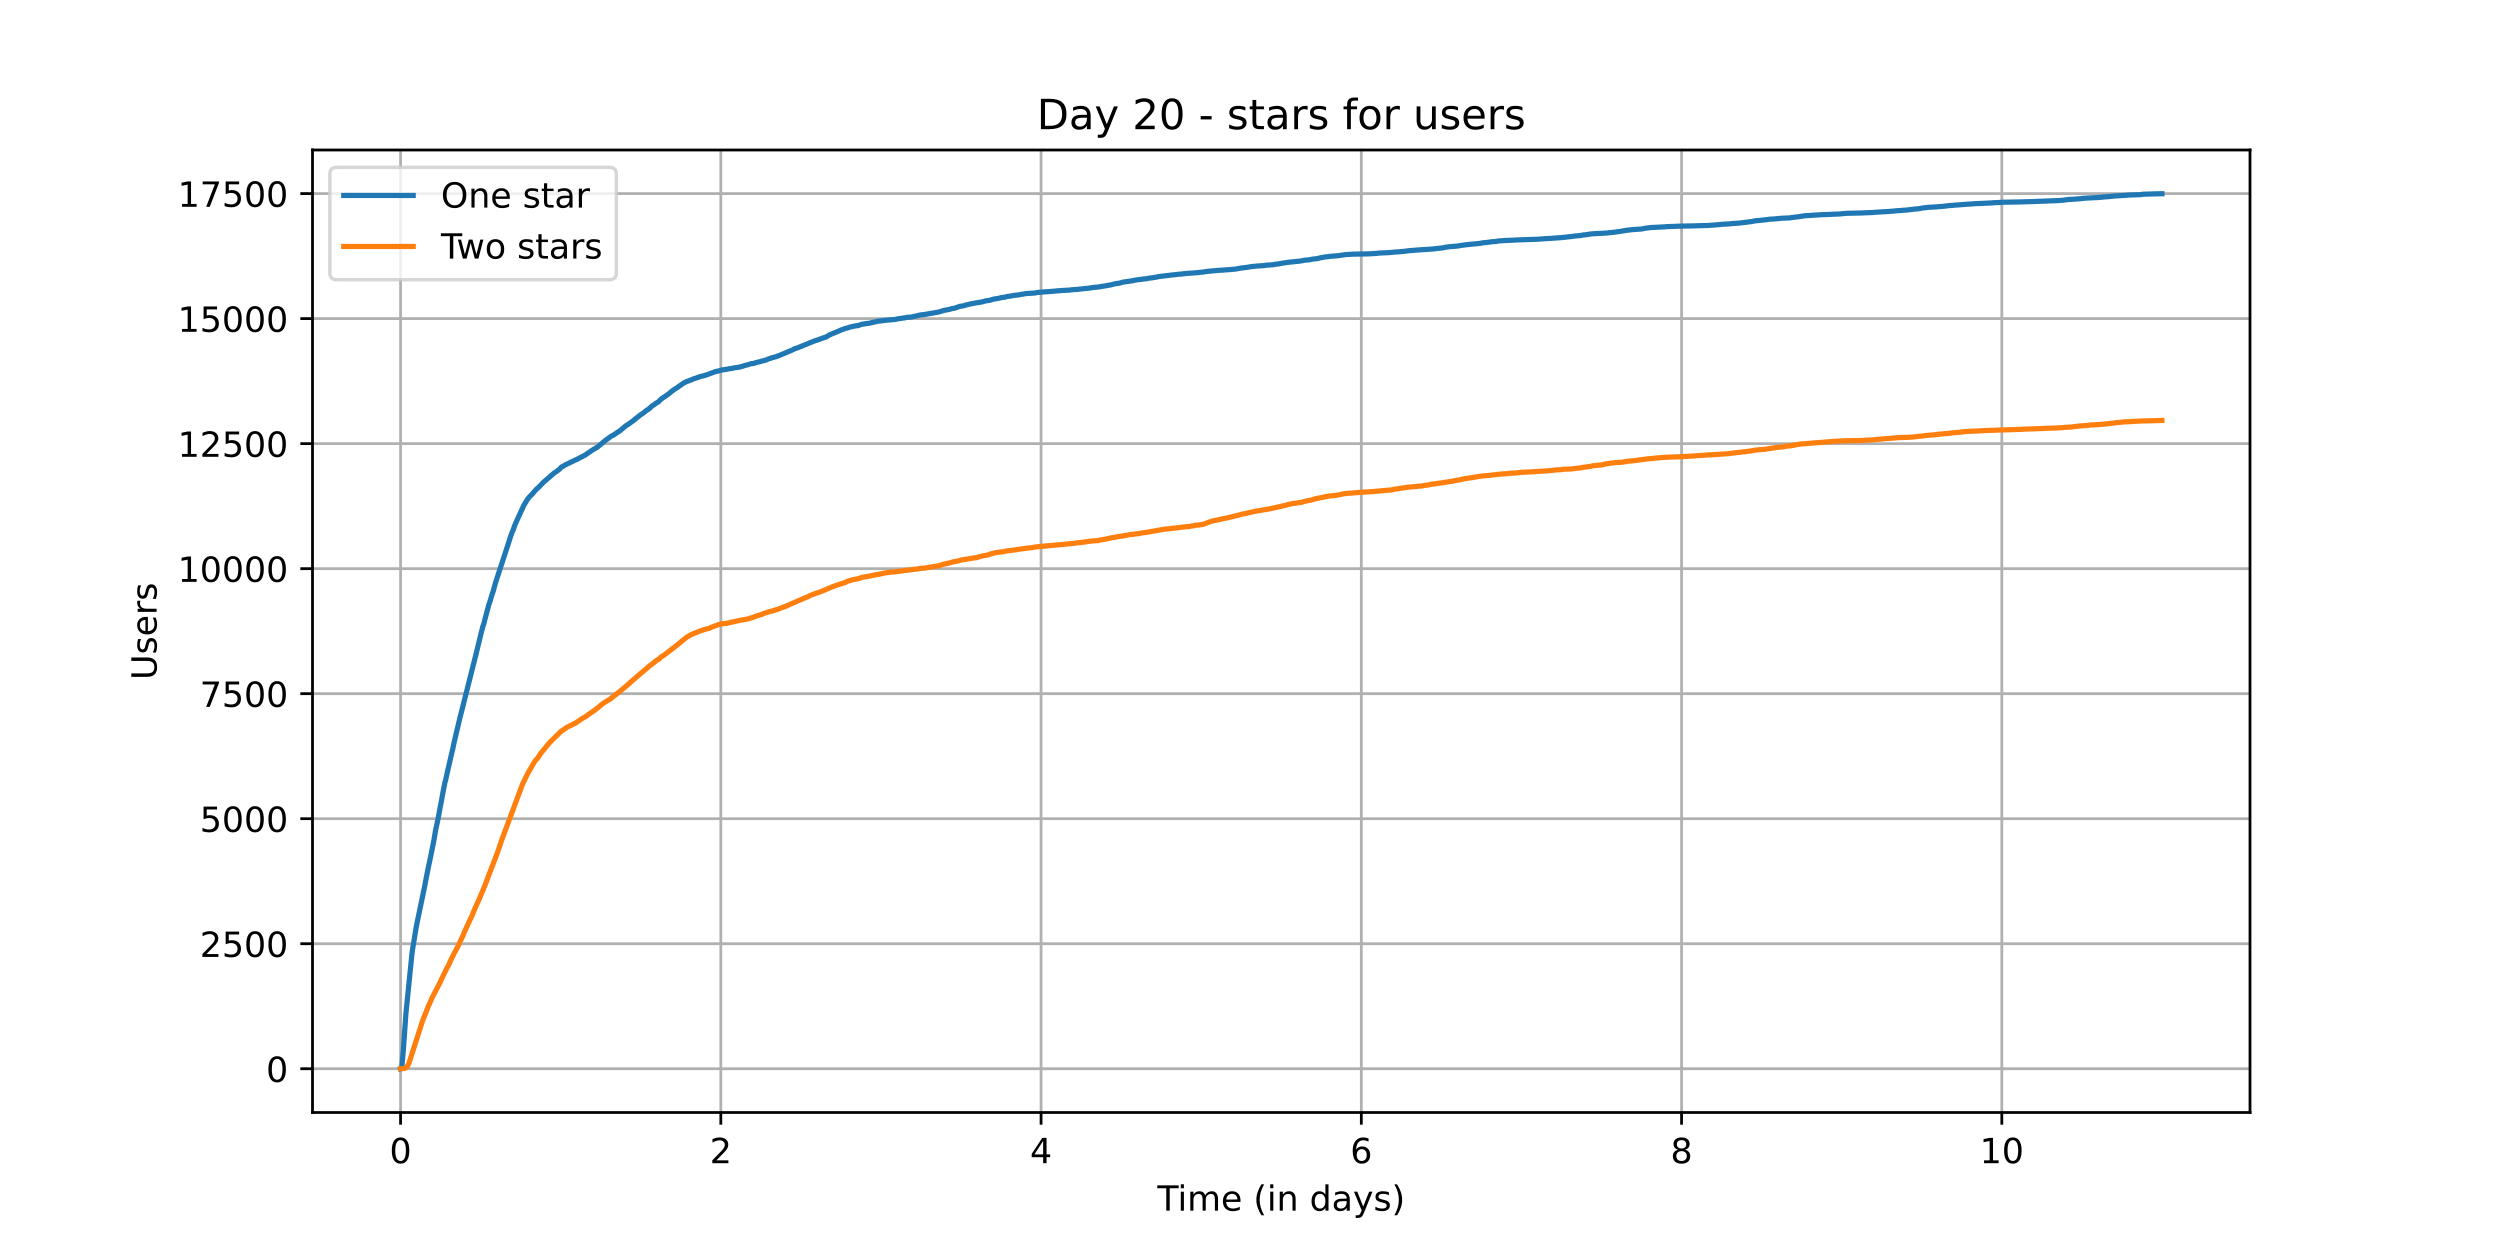 <?xml version="1.0" encoding="utf-8" standalone="no"?>
<!DOCTYPE svg PUBLIC "-//W3C//DTD SVG 1.1//EN"
  "http://www.w3.org/Graphics/SVG/1.1/DTD/svg11.dtd">
<!-- Created with matplotlib (https://matplotlib.org/) -->
<svg height="360pt" version="1.1" viewBox="0 0 720 360" width="720pt" xmlns="http://www.w3.org/2000/svg" xmlns:xlink="http://www.w3.org/1999/xlink">
 <defs>
  <style type="text/css">*{stroke-linecap:butt;stroke-linejoin:round;}</style>
 </defs>
 <g id="figure_1">
  <g id="patch_1">
   <path d="M 0 360 
L 720 360 
L 720 0 
L 0 0 
z
" style="fill:#ffffff;"/>
  </g>
  <g id="axes_1">
   <g id="patch_2">
    <path d="M 90 320.4 
L 648 320.4 
L 648 43.2 
L 90 43.2 
z
" style="fill:#ffffff;"/>
   </g>
   <g id="matplotlib.axis_1">
    <g id="xtick_1">
     <g id="line2d_1">
      <path clip-path="url(#p960d50c11f)" d="M 115.364 320.4 
L 115.364 43.2 
" style="fill:none;stroke:#b0b0b0;stroke-linecap:square;stroke-width:0.8;"/>
     </g>
     <g id="line2d_2">
      <defs>
       <path d="M 0 0 
L 0 3.5 
" id="mc2e9c7281e" style="stroke:#000000;stroke-width:0.8;"/>
      </defs>
      <g>
       <use style="stroke:#000000;stroke-width:0.8;" x="115.364" xlink:href="#mc2e9c7281e" y="320.4"/>
      </g>
     </g>
     <g id="text_1">
      <!-- 0 -->
      <g transform="translate(112.182 334.998)scale(0.1 -0.1)">
       <defs>
        <path d="M 31.781 66.406 
Q 24.172 66.406 20.328 58.906 
Q 16.5 51.422 16.5 36.375 
Q 16.5 21.391 20.328 13.891 
Q 24.172 6.391 31.781 6.391 
Q 39.453 6.391 43.281 13.891 
Q 47.125 21.391 47.125 36.375 
Q 47.125 51.422 43.281 58.906 
Q 39.453 66.406 31.781 66.406 
z
M 31.781 74.219 
Q 44.047 74.219 50.516 64.516 
Q 56.984 54.828 56.984 36.375 
Q 56.984 17.969 50.516 8.266 
Q 44.047 -1.422 31.781 -1.422 
Q 19.531 -1.422 13.062 8.266 
Q 6.594 17.969 6.594 36.375 
Q 6.594 54.828 13.062 64.516 
Q 19.531 74.219 31.781 74.219 
z
" id="DejaVuSans-48"/>
       </defs>
       <use xlink:href="#DejaVuSans-48"/>
      </g>
     </g>
    </g>
    <g id="xtick_2">
     <g id="line2d_3">
      <path clip-path="url(#p960d50c11f)" d="M 207.595 320.4 
L 207.595 43.2 
" style="fill:none;stroke:#b0b0b0;stroke-linecap:square;stroke-width:0.8;"/>
     </g>
     <g id="line2d_4">
      <g>
       <use style="stroke:#000000;stroke-width:0.8;" x="207.595" xlink:href="#mc2e9c7281e" y="320.4"/>
      </g>
     </g>
     <g id="text_2">
      <!-- 2 -->
      <g transform="translate(204.414 334.998)scale(0.1 -0.1)">
       <defs>
        <path d="M 19.188 8.297 
L 53.609 8.297 
L 53.609 0 
L 7.328 0 
L 7.328 8.297 
Q 12.938 14.109 22.625 23.891 
Q 32.328 33.688 34.812 36.531 
Q 39.547 41.844 41.422 45.531 
Q 43.312 49.219 43.312 52.781 
Q 43.312 58.594 39.234 62.25 
Q 35.156 65.922 28.609 65.922 
Q 23.969 65.922 18.812 64.312 
Q 13.672 62.703 7.812 59.422 
L 7.812 69.391 
Q 13.766 71.781 18.938 73 
Q 24.125 74.219 28.422 74.219 
Q 39.75 74.219 46.484 68.547 
Q 53.219 62.891 53.219 53.422 
Q 53.219 48.922 51.531 44.891 
Q 49.859 40.875 45.406 35.406 
Q 44.188 33.984 37.641 27.219 
Q 31.109 20.453 19.188 8.297 
z
" id="DejaVuSans-50"/>
       </defs>
       <use xlink:href="#DejaVuSans-50"/>
      </g>
     </g>
    </g>
    <g id="xtick_3">
     <g id="line2d_5">
      <path clip-path="url(#p960d50c11f)" d="M 299.827 320.4 
L 299.827 43.2 
" style="fill:none;stroke:#b0b0b0;stroke-linecap:square;stroke-width:0.8;"/>
     </g>
     <g id="line2d_6">
      <g>
       <use style="stroke:#000000;stroke-width:0.8;" x="299.827" xlink:href="#mc2e9c7281e" y="320.4"/>
      </g>
     </g>
     <g id="text_3">
      <!-- 4 -->
      <g transform="translate(296.646 334.998)scale(0.1 -0.1)">
       <defs>
        <path d="M 37.797 64.312 
L 12.891 25.391 
L 37.797 25.391 
z
M 35.203 72.906 
L 47.609 72.906 
L 47.609 25.391 
L 58.016 25.391 
L 58.016 17.188 
L 47.609 17.188 
L 47.609 0 
L 37.797 0 
L 37.797 17.188 
L 4.891 17.188 
L 4.891 26.703 
z
" id="DejaVuSans-52"/>
       </defs>
       <use xlink:href="#DejaVuSans-52"/>
      </g>
     </g>
    </g>
    <g id="xtick_4">
     <g id="line2d_7">
      <path clip-path="url(#p960d50c11f)" d="M 392.059 320.4 
L 392.059 43.2 
" style="fill:none;stroke:#b0b0b0;stroke-linecap:square;stroke-width:0.8;"/>
     </g>
     <g id="line2d_8">
      <g>
       <use style="stroke:#000000;stroke-width:0.8;" x="392.059" xlink:href="#mc2e9c7281e" y="320.4"/>
      </g>
     </g>
     <g id="text_4">
      <!-- 6 -->
      <g transform="translate(388.878 334.998)scale(0.1 -0.1)">
       <defs>
        <path d="M 33.016 40.375 
Q 26.375 40.375 22.484 35.828 
Q 18.609 31.297 18.609 23.391 
Q 18.609 15.531 22.484 10.953 
Q 26.375 6.391 33.016 6.391 
Q 39.656 6.391 43.531 10.953 
Q 47.406 15.531 47.406 23.391 
Q 47.406 31.297 43.531 35.828 
Q 39.656 40.375 33.016 40.375 
z
M 52.594 71.297 
L 52.594 62.312 
Q 48.875 64.062 45.094 64.984 
Q 41.312 65.922 37.594 65.922 
Q 27.828 65.922 22.672 59.328 
Q 17.531 52.734 16.797 39.406 
Q 19.672 43.656 24.016 45.922 
Q 28.375 48.188 33.594 48.188 
Q 44.578 48.188 50.953 41.516 
Q 57.328 34.859 57.328 23.391 
Q 57.328 12.156 50.688 5.359 
Q 44.047 -1.422 33.016 -1.422 
Q 20.359 -1.422 13.672 8.266 
Q 6.984 17.969 6.984 36.375 
Q 6.984 53.656 15.188 63.938 
Q 23.391 74.219 37.203 74.219 
Q 40.922 74.219 44.703 73.484 
Q 48.484 72.75 52.594 71.297 
z
" id="DejaVuSans-54"/>
       </defs>
       <use xlink:href="#DejaVuSans-54"/>
      </g>
     </g>
    </g>
    <g id="xtick_5">
     <g id="line2d_9">
      <path clip-path="url(#p960d50c11f)" d="M 484.291 320.4 
L 484.291 43.2 
" style="fill:none;stroke:#b0b0b0;stroke-linecap:square;stroke-width:0.8;"/>
     </g>
     <g id="line2d_10">
      <g>
       <use style="stroke:#000000;stroke-width:0.8;" x="484.291" xlink:href="#mc2e9c7281e" y="320.4"/>
      </g>
     </g>
     <g id="text_5">
      <!-- 8 -->
      <g transform="translate(481.11 334.998)scale(0.1 -0.1)">
       <defs>
        <path d="M 31.781 34.625 
Q 24.75 34.625 20.719 30.859 
Q 16.703 27.094 16.703 20.516 
Q 16.703 13.922 20.719 10.156 
Q 24.75 6.391 31.781 6.391 
Q 38.812 6.391 42.859 10.172 
Q 46.922 13.969 46.922 20.516 
Q 46.922 27.094 42.891 30.859 
Q 38.875 34.625 31.781 34.625 
z
M 21.922 38.812 
Q 15.578 40.375 12.031 44.719 
Q 8.5 49.078 8.5 55.328 
Q 8.5 64.062 14.719 69.141 
Q 20.953 74.219 31.781 74.219 
Q 42.672 74.219 48.875 69.141 
Q 55.078 64.062 55.078 55.328 
Q 55.078 49.078 51.531 44.719 
Q 48 40.375 41.703 38.812 
Q 48.828 37.156 52.797 32.312 
Q 56.781 27.484 56.781 20.516 
Q 56.781 9.906 50.312 4.234 
Q 43.844 -1.422 31.781 -1.422 
Q 19.734 -1.422 13.25 4.234 
Q 6.781 9.906 6.781 20.516 
Q 6.781 27.484 10.781 32.312 
Q 14.797 37.156 21.922 38.812 
z
M 18.312 54.391 
Q 18.312 48.734 21.844 45.562 
Q 25.391 42.391 31.781 42.391 
Q 38.141 42.391 41.719 45.562 
Q 45.312 48.734 45.312 54.391 
Q 45.312 60.062 41.719 63.234 
Q 38.141 66.406 31.781 66.406 
Q 25.391 66.406 21.844 63.234 
Q 18.312 60.062 18.312 54.391 
z
" id="DejaVuSans-56"/>
       </defs>
       <use xlink:href="#DejaVuSans-56"/>
      </g>
     </g>
    </g>
    <g id="xtick_6">
     <g id="line2d_11">
      <path clip-path="url(#p960d50c11f)" d="M 576.523 320.4 
L 576.523 43.2 
" style="fill:none;stroke:#b0b0b0;stroke-linecap:square;stroke-width:0.8;"/>
     </g>
     <g id="line2d_12">
      <g>
       <use style="stroke:#000000;stroke-width:0.8;" x="576.523" xlink:href="#mc2e9c7281e" y="320.4"/>
      </g>
     </g>
     <g id="text_6">
      <!-- 10 -->
      <g transform="translate(570.16 334.998)scale(0.1 -0.1)">
       <defs>
        <path d="M 12.406 8.297 
L 28.516 8.297 
L 28.516 63.922 
L 10.984 60.406 
L 10.984 69.391 
L 28.422 72.906 
L 38.281 72.906 
L 38.281 8.297 
L 54.391 8.297 
L 54.391 0 
L 12.406 0 
z
" id="DejaVuSans-49"/>
       </defs>
       <use xlink:href="#DejaVuSans-49"/>
       <use x="63.623" xlink:href="#DejaVuSans-48"/>
      </g>
     </g>
    </g>
    <g id="text_7">
     <!-- Time (in days) -->
     <g transform="translate(333.327 348.677)scale(0.1 -0.1)">
      <defs>
       <path d="M -0.297 72.906 
L 61.375 72.906 
L 61.375 64.594 
L 35.5 64.594 
L 35.5 0 
L 25.594 0 
L 25.594 64.594 
L -0.297 64.594 
z
" id="DejaVuSans-84"/>
       <path d="M 9.422 54.688 
L 18.406 54.688 
L 18.406 0 
L 9.422 0 
z
M 9.422 75.984 
L 18.406 75.984 
L 18.406 64.594 
L 9.422 64.594 
z
" id="DejaVuSans-105"/>
       <path d="M 52 44.188 
Q 55.375 50.25 60.062 53.125 
Q 64.75 56 71.094 56 
Q 79.641 56 84.281 50.016 
Q 88.922 44.047 88.922 33.016 
L 88.922 0 
L 79.891 0 
L 79.891 32.719 
Q 79.891 40.578 77.094 44.375 
Q 74.312 48.188 68.609 48.188 
Q 61.625 48.188 57.562 43.547 
Q 53.516 38.922 53.516 30.906 
L 53.516 0 
L 44.484 0 
L 44.484 32.719 
Q 44.484 40.625 41.703 44.406 
Q 38.922 48.188 33.109 48.188 
Q 26.219 48.188 22.156 43.531 
Q 18.109 38.875 18.109 30.906 
L 18.109 0 
L 9.078 0 
L 9.078 54.688 
L 18.109 54.688 
L 18.109 46.188 
Q 21.188 51.219 25.484 53.609 
Q 29.781 56 35.688 56 
Q 41.656 56 45.828 52.969 
Q 50 49.953 52 44.188 
z
" id="DejaVuSans-109"/>
       <path d="M 56.203 29.594 
L 56.203 25.203 
L 14.891 25.203 
Q 15.484 15.922 20.484 11.062 
Q 25.484 6.203 34.422 6.203 
Q 39.594 6.203 44.453 7.469 
Q 49.312 8.734 54.109 11.281 
L 54.109 2.781 
Q 49.266 0.734 44.188 -0.344 
Q 39.109 -1.422 33.891 -1.422 
Q 20.797 -1.422 13.156 6.188 
Q 5.516 13.812 5.516 26.812 
Q 5.516 40.234 12.766 48.109 
Q 20.016 56 32.328 56 
Q 43.359 56 49.781 48.891 
Q 56.203 41.797 56.203 29.594 
z
M 47.219 32.234 
Q 47.125 39.594 43.094 43.984 
Q 39.062 48.391 32.422 48.391 
Q 24.906 48.391 20.391 44.141 
Q 15.875 39.891 15.188 32.172 
z
" id="DejaVuSans-101"/>
       <path id="DejaVuSans-32"/>
       <path d="M 31 75.875 
Q 24.469 64.656 21.281 53.656 
Q 18.109 42.672 18.109 31.391 
Q 18.109 20.125 21.312 9.062 
Q 24.516 -2 31 -13.188 
L 23.188 -13.188 
Q 15.875 -1.703 12.234 9.375 
Q 8.594 20.453 8.594 31.391 
Q 8.594 42.281 12.203 53.312 
Q 15.828 64.359 23.188 75.875 
z
" id="DejaVuSans-40"/>
       <path d="M 54.891 33.016 
L 54.891 0 
L 45.906 0 
L 45.906 32.719 
Q 45.906 40.484 42.875 44.328 
Q 39.844 48.188 33.797 48.188 
Q 26.516 48.188 22.312 43.547 
Q 18.109 38.922 18.109 30.906 
L 18.109 0 
L 9.078 0 
L 9.078 54.688 
L 18.109 54.688 
L 18.109 46.188 
Q 21.344 51.125 25.703 53.562 
Q 30.078 56 35.797 56 
Q 45.219 56 50.047 50.172 
Q 54.891 44.344 54.891 33.016 
z
" id="DejaVuSans-110"/>
       <path d="M 45.406 46.391 
L 45.406 75.984 
L 54.391 75.984 
L 54.391 0 
L 45.406 0 
L 45.406 8.203 
Q 42.578 3.328 38.25 0.953 
Q 33.938 -1.422 27.875 -1.422 
Q 17.969 -1.422 11.734 6.484 
Q 5.516 14.406 5.516 27.297 
Q 5.516 40.188 11.734 48.094 
Q 17.969 56 27.875 56 
Q 33.938 56 38.25 53.625 
Q 42.578 51.266 45.406 46.391 
z
M 14.797 27.297 
Q 14.797 17.391 18.875 11.75 
Q 22.953 6.109 30.078 6.109 
Q 37.203 6.109 41.297 11.75 
Q 45.406 17.391 45.406 27.297 
Q 45.406 37.203 41.297 42.844 
Q 37.203 48.484 30.078 48.484 
Q 22.953 48.484 18.875 42.844 
Q 14.797 37.203 14.797 27.297 
z
" id="DejaVuSans-100"/>
       <path d="M 34.281 27.484 
Q 23.391 27.484 19.188 25 
Q 14.984 22.516 14.984 16.5 
Q 14.984 11.719 18.141 8.906 
Q 21.297 6.109 26.703 6.109 
Q 34.188 6.109 38.703 11.406 
Q 43.219 16.703 43.219 25.484 
L 43.219 27.484 
z
M 52.203 31.203 
L 52.203 0 
L 43.219 0 
L 43.219 8.297 
Q 40.141 3.328 35.547 0.953 
Q 30.953 -1.422 24.312 -1.422 
Q 15.922 -1.422 10.953 3.297 
Q 6 8.016 6 15.922 
Q 6 25.141 12.172 29.828 
Q 18.359 34.516 30.609 34.516 
L 43.219 34.516 
L 43.219 35.406 
Q 43.219 41.609 39.141 45 
Q 35.062 48.391 27.688 48.391 
Q 23 48.391 18.547 47.266 
Q 14.109 46.141 10.016 43.891 
L 10.016 52.203 
Q 14.938 54.109 19.578 55.047 
Q 24.219 56 28.609 56 
Q 40.484 56 46.344 49.844 
Q 52.203 43.703 52.203 31.203 
z
" id="DejaVuSans-97"/>
       <path d="M 32.172 -5.078 
Q 28.375 -14.844 24.75 -17.812 
Q 21.141 -20.797 15.094 -20.797 
L 7.906 -20.797 
L 7.906 -13.281 
L 13.188 -13.281 
Q 16.891 -13.281 18.938 -11.516 
Q 21 -9.766 23.484 -3.219 
L 25.094 0.875 
L 2.984 54.688 
L 12.5 54.688 
L 29.594 11.922 
L 46.688 54.688 
L 56.203 54.688 
z
" id="DejaVuSans-121"/>
       <path d="M 44.281 53.078 
L 44.281 44.578 
Q 40.484 46.531 36.375 47.5 
Q 32.281 48.484 27.875 48.484 
Q 21.188 48.484 17.844 46.438 
Q 14.5 44.391 14.5 40.281 
Q 14.5 37.156 16.891 35.375 
Q 19.281 33.594 26.516 31.984 
L 29.594 31.297 
Q 39.156 29.25 43.188 25.516 
Q 47.219 21.781 47.219 15.094 
Q 47.219 7.469 41.188 3.016 
Q 35.156 -1.422 24.609 -1.422 
Q 20.219 -1.422 15.453 -0.562 
Q 10.688 0.297 5.422 2 
L 5.422 11.281 
Q 10.406 8.688 15.234 7.391 
Q 20.062 6.109 24.812 6.109 
Q 31.156 6.109 34.562 8.281 
Q 37.984 10.453 37.984 14.406 
Q 37.984 18.062 35.516 20.016 
Q 33.062 21.969 24.703 23.781 
L 21.578 24.516 
Q 13.234 26.266 9.516 29.906 
Q 5.812 33.547 5.812 39.891 
Q 5.812 47.609 11.281 51.797 
Q 16.75 56 26.812 56 
Q 31.781 56 36.172 55.266 
Q 40.578 54.547 44.281 53.078 
z
" id="DejaVuSans-115"/>
       <path d="M 8.016 75.875 
L 15.828 75.875 
Q 23.141 64.359 26.781 53.312 
Q 30.422 42.281 30.422 31.391 
Q 30.422 20.453 26.781 9.375 
Q 23.141 -1.703 15.828 -13.188 
L 8.016 -13.188 
Q 14.5 -2 17.703 9.062 
Q 20.906 20.125 20.906 31.391 
Q 20.906 42.672 17.703 53.656 
Q 14.5 64.656 8.016 75.875 
z
" id="DejaVuSans-41"/>
      </defs>
      <use xlink:href="#DejaVuSans-84"/>
      <use x="57.959" xlink:href="#DejaVuSans-105"/>
      <use x="85.742" xlink:href="#DejaVuSans-109"/>
      <use x="183.154" xlink:href="#DejaVuSans-101"/>
      <use x="244.678" xlink:href="#DejaVuSans-32"/>
      <use x="276.465" xlink:href="#DejaVuSans-40"/>
      <use x="315.479" xlink:href="#DejaVuSans-105"/>
      <use x="343.262" xlink:href="#DejaVuSans-110"/>
      <use x="406.641" xlink:href="#DejaVuSans-32"/>
      <use x="438.428" xlink:href="#DejaVuSans-100"/>
      <use x="501.904" xlink:href="#DejaVuSans-97"/>
      <use x="563.184" xlink:href="#DejaVuSans-121"/>
      <use x="622.363" xlink:href="#DejaVuSans-115"/>
      <use x="674.463" xlink:href="#DejaVuSans-41"/>
     </g>
    </g>
   </g>
   <g id="matplotlib.axis_2">
    <g id="ytick_1">
     <g id="line2d_13">
      <path clip-path="url(#p960d50c11f)" d="M 90 307.8 
L 648 307.8 
" style="fill:none;stroke:#b0b0b0;stroke-linecap:square;stroke-width:0.8;"/>
     </g>
     <g id="line2d_14">
      <defs>
       <path d="M 0 0 
L -3.5 0 
" id="m8579858744" style="stroke:#000000;stroke-width:0.8;"/>
      </defs>
      <g>
       <use style="stroke:#000000;stroke-width:0.8;" x="90" xlink:href="#m8579858744" y="307.8"/>
      </g>
     </g>
     <g id="text_8">
      <!-- 0 -->
      <g transform="translate(76.638 311.599)scale(0.1 -0.1)">
       <use xlink:href="#DejaVuSans-48"/>
      </g>
     </g>
    </g>
    <g id="ytick_2">
     <g id="line2d_15">
      <path clip-path="url(#p960d50c11f)" d="M 90 271.794 
L 648 271.794 
" style="fill:none;stroke:#b0b0b0;stroke-linecap:square;stroke-width:0.8;"/>
     </g>
     <g id="line2d_16">
      <g>
       <use style="stroke:#000000;stroke-width:0.8;" x="90" xlink:href="#m8579858744" y="271.794"/>
      </g>
     </g>
     <g id="text_9">
      <!-- 2500 -->
      <g transform="translate(57.55 275.593)scale(0.1 -0.1)">
       <defs>
        <path d="M 10.797 72.906 
L 49.516 72.906 
L 49.516 64.594 
L 19.828 64.594 
L 19.828 46.734 
Q 21.969 47.469 24.109 47.828 
Q 26.266 48.188 28.422 48.188 
Q 40.625 48.188 47.75 41.5 
Q 54.891 34.812 54.891 23.391 
Q 54.891 11.625 47.562 5.094 
Q 40.234 -1.422 26.906 -1.422 
Q 22.312 -1.422 17.547 -0.641 
Q 12.797 0.141 7.719 1.703 
L 7.719 11.625 
Q 12.109 9.234 16.797 8.062 
Q 21.484 6.891 26.703 6.891 
Q 35.156 6.891 40.078 11.328 
Q 45.016 15.766 45.016 23.391 
Q 45.016 31 40.078 35.438 
Q 35.156 39.891 26.703 39.891 
Q 22.75 39.891 18.812 39.016 
Q 14.891 38.141 10.797 36.281 
z
" id="DejaVuSans-53"/>
       </defs>
       <use xlink:href="#DejaVuSans-50"/>
       <use x="63.623" xlink:href="#DejaVuSans-53"/>
       <use x="127.246" xlink:href="#DejaVuSans-48"/>
       <use x="190.869" xlink:href="#DejaVuSans-48"/>
      </g>
     </g>
    </g>
    <g id="ytick_3">
     <g id="line2d_17">
      <path clip-path="url(#p960d50c11f)" d="M 90 235.788 
L 648 235.788 
" style="fill:none;stroke:#b0b0b0;stroke-linecap:square;stroke-width:0.8;"/>
     </g>
     <g id="line2d_18">
      <g>
       <use style="stroke:#000000;stroke-width:0.8;" x="90" xlink:href="#m8579858744" y="235.788"/>
      </g>
     </g>
     <g id="text_10">
      <!-- 5000 -->
      <g transform="translate(57.55 239.587)scale(0.1 -0.1)">
       <use xlink:href="#DejaVuSans-53"/>
       <use x="63.623" xlink:href="#DejaVuSans-48"/>
       <use x="127.246" xlink:href="#DejaVuSans-48"/>
       <use x="190.869" xlink:href="#DejaVuSans-48"/>
      </g>
     </g>
    </g>
    <g id="ytick_4">
     <g id="line2d_19">
      <path clip-path="url(#p960d50c11f)" d="M 90 199.781 
L 648 199.781 
" style="fill:none;stroke:#b0b0b0;stroke-linecap:square;stroke-width:0.8;"/>
     </g>
     <g id="line2d_20">
      <g>
       <use style="stroke:#000000;stroke-width:0.8;" x="90" xlink:href="#m8579858744" y="199.781"/>
      </g>
     </g>
     <g id="text_11">
      <!-- 7500 -->
      <g transform="translate(57.55 203.581)scale(0.1 -0.1)">
       <defs>
        <path d="M 8.203 72.906 
L 55.078 72.906 
L 55.078 68.703 
L 28.609 0 
L 18.312 0 
L 43.219 64.594 
L 8.203 64.594 
z
" id="DejaVuSans-55"/>
       </defs>
       <use xlink:href="#DejaVuSans-55"/>
       <use x="63.623" xlink:href="#DejaVuSans-53"/>
       <use x="127.246" xlink:href="#DejaVuSans-48"/>
       <use x="190.869" xlink:href="#DejaVuSans-48"/>
      </g>
     </g>
    </g>
    <g id="ytick_5">
     <g id="line2d_21">
      <path clip-path="url(#p960d50c11f)" d="M 90 163.775 
L 648 163.775 
" style="fill:none;stroke:#b0b0b0;stroke-linecap:square;stroke-width:0.8;"/>
     </g>
     <g id="line2d_22">
      <g>
       <use style="stroke:#000000;stroke-width:0.8;" x="90" xlink:href="#m8579858744" y="163.775"/>
      </g>
     </g>
     <g id="text_12">
      <!-- 10000 -->
      <g transform="translate(51.188 167.575)scale(0.1 -0.1)">
       <use xlink:href="#DejaVuSans-49"/>
       <use x="63.623" xlink:href="#DejaVuSans-48"/>
       <use x="127.246" xlink:href="#DejaVuSans-48"/>
       <use x="190.869" xlink:href="#DejaVuSans-48"/>
       <use x="254.492" xlink:href="#DejaVuSans-48"/>
      </g>
     </g>
    </g>
    <g id="ytick_6">
     <g id="line2d_23">
      <path clip-path="url(#p960d50c11f)" d="M 90 127.769 
L 648 127.769 
" style="fill:none;stroke:#b0b0b0;stroke-linecap:square;stroke-width:0.8;"/>
     </g>
     <g id="line2d_24">
      <g>
       <use style="stroke:#000000;stroke-width:0.8;" x="90" xlink:href="#m8579858744" y="127.769"/>
      </g>
     </g>
     <g id="text_13">
      <!-- 12500 -->
      <g transform="translate(51.188 131.568)scale(0.1 -0.1)">
       <use xlink:href="#DejaVuSans-49"/>
       <use x="63.623" xlink:href="#DejaVuSans-50"/>
       <use x="127.246" xlink:href="#DejaVuSans-53"/>
       <use x="190.869" xlink:href="#DejaVuSans-48"/>
       <use x="254.492" xlink:href="#DejaVuSans-48"/>
      </g>
     </g>
    </g>
    <g id="ytick_7">
     <g id="line2d_25">
      <path clip-path="url(#p960d50c11f)" d="M 90 91.763 
L 648 91.763 
" style="fill:none;stroke:#b0b0b0;stroke-linecap:square;stroke-width:0.8;"/>
     </g>
     <g id="line2d_26">
      <g>
       <use style="stroke:#000000;stroke-width:0.8;" x="90" xlink:href="#m8579858744" y="91.763"/>
      </g>
     </g>
     <g id="text_14">
      <!-- 15000 -->
      <g transform="translate(51.188 95.562)scale(0.1 -0.1)">
       <use xlink:href="#DejaVuSans-49"/>
       <use x="63.623" xlink:href="#DejaVuSans-53"/>
       <use x="127.246" xlink:href="#DejaVuSans-48"/>
       <use x="190.869" xlink:href="#DejaVuSans-48"/>
       <use x="254.492" xlink:href="#DejaVuSans-48"/>
      </g>
     </g>
    </g>
    <g id="ytick_8">
     <g id="line2d_27">
      <path clip-path="url(#p960d50c11f)" d="M 90 55.757 
L 648 55.757 
" style="fill:none;stroke:#b0b0b0;stroke-linecap:square;stroke-width:0.8;"/>
     </g>
     <g id="line2d_28">
      <g>
       <use style="stroke:#000000;stroke-width:0.8;" x="90" xlink:href="#m8579858744" y="55.757"/>
      </g>
     </g>
     <g id="text_15">
      <!-- 17500 -->
      <g transform="translate(51.188 59.556)scale(0.1 -0.1)">
       <use xlink:href="#DejaVuSans-49"/>
       <use x="63.623" xlink:href="#DejaVuSans-55"/>
       <use x="127.246" xlink:href="#DejaVuSans-53"/>
       <use x="190.869" xlink:href="#DejaVuSans-48"/>
       <use x="254.492" xlink:href="#DejaVuSans-48"/>
      </g>
     </g>
    </g>
    <g id="text_16">
     <!-- Users -->
     <g transform="translate(45.108 195.801)rotate(-90)scale(0.1 -0.1)">
      <defs>
       <path d="M 8.688 72.906 
L 18.609 72.906 
L 18.609 28.609 
Q 18.609 16.891 22.844 11.734 
Q 27.094 6.594 36.625 6.594 
Q 46.094 6.594 50.344 11.734 
Q 54.594 16.891 54.594 28.609 
L 54.594 72.906 
L 64.5 72.906 
L 64.5 27.391 
Q 64.5 13.141 57.438 5.859 
Q 50.391 -1.422 36.625 -1.422 
Q 22.797 -1.422 15.734 5.859 
Q 8.688 13.141 8.688 27.391 
z
" id="DejaVuSans-85"/>
       <path d="M 41.109 46.297 
Q 39.594 47.172 37.812 47.578 
Q 36.031 48 33.891 48 
Q 26.266 48 22.188 43.047 
Q 18.109 38.094 18.109 28.812 
L 18.109 0 
L 9.078 0 
L 9.078 54.688 
L 18.109 54.688 
L 18.109 46.188 
Q 20.953 51.172 25.484 53.578 
Q 30.031 56 36.531 56 
Q 37.453 56 38.578 55.875 
Q 39.703 55.766 41.062 55.516 
z
" id="DejaVuSans-114"/>
      </defs>
      <use xlink:href="#DejaVuSans-85"/>
      <use x="73.193" xlink:href="#DejaVuSans-115"/>
      <use x="125.293" xlink:href="#DejaVuSans-101"/>
      <use x="186.816" xlink:href="#DejaVuSans-114"/>
      <use x="227.93" xlink:href="#DejaVuSans-115"/>
     </g>
    </g>
   </g>
   <g id="line2d_29">
    <path clip-path="url(#p960d50c11f)" d="M 115.364 307.8 
L 115.553 307.742 
L 115.743 307.181 
L 116.156 302.543 
L 116.917 291.741 
L 118.694 274.185 
L 119.901 266.796 
L 122.376 254.9 
L 122.566 253.791 
L 123.296 250.147 
L 123.994 246.82 
L 124.47 244.472 
L 124.947 242.096 
L 125.454 239.071 
L 125.645 238.222 
L 125.93 236.882 
L 126.374 234.679 
L 126.946 231.525 
L 127.01 231.294 
L 127.772 227.132 
L 127.898 226.613 
L 128.184 225.101 
L 128.247 224.957 
L 128.311 224.827 
L 128.66 223.185 
L 129.231 220.679 
L 129.517 219.455 
L 130.088 216.935 
L 130.406 215.667 
L 130.755 213.925 
L 132.183 207.89 
L 132.31 207.357 
L 136.975 188.879 
L 137.07 188.504 
L 138.149 184.068 
L 138.339 183.291 
L 138.593 182.196 
L 139.101 180.309 
L 139.324 179.704 
L 139.705 178.192 
L 140.784 174.159 
L 141.037 173.483 
L 141.704 171.221 
L 142.085 170.127 
L 142.656 167.995 
L 146.624 155.868 
L 146.815 155.263 
L 147.037 154.529 
L 147.291 153.852 
L 147.545 153.132 
L 147.64 152.988 
L 147.862 152.426 
L 148.18 151.49 
L 148.529 150.626 
L 150.909 145.441 
L 151.067 145.211 
L 151.29 144.807 
L 151.385 144.706 
L 151.48 144.548 
L 151.797 143.958 
L 152.21 143.439 
L 152.559 143.021 
L 153.448 142.1 
L 153.702 141.783 
L 153.797 141.696 
L 154.241 141.163 
L 154.527 140.861 
L 154.622 140.789 
L 154.812 140.645 
L 155.003 140.487 
L 155.225 140.227 
L 155.32 140.141 
L 155.86 139.579 
L 155.923 139.522 
L 156.24 139.161 
L 156.463 138.945 
L 159.509 136.295 
L 160.144 135.892 
L 161.064 135.172 
L 161.16 135.1 
L 161.762 134.452 
L 162.08 134.351 
L 162.683 133.948 
L 165.762 132.45 
L 165.984 132.378 
L 166.174 132.292 
L 166.555 132.09 
L 166.682 132.003 
L 167.031 131.831 
L 168.554 131.038 
L 168.808 130.866 
L 169.158 130.621 
L 169.316 130.491 
L 169.824 130.189 
L 170.014 130.002 
L 170.712 129.569 
L 171.252 129.224 
L 171.41 129.181 
L 171.921 128.821 
L 172.111 128.72 
L 172.397 128.475 
L 174.492 126.732 
L 175 126.387 
L 175.857 125.738 
L 175.984 125.652 
L 176.333 125.465 
L 176.587 125.364 
L 177.062 125.033 
L 177.57 124.716 
L 177.92 124.442 
L 178.11 124.356 
L 178.237 124.269 
L 178.427 124.154 
L 180.267 122.613 
L 180.998 122.167 
L 181.918 121.475 
L 182.108 121.389 
L 182.33 121.187 
L 183.6 120.165 
L 183.727 120.064 
L 184.679 119.315 
L 184.901 119.214 
L 185.314 118.912 
L 186.393 118.047 
L 186.583 117.99 
L 186.805 117.817 
L 186.996 117.63 
L 187.154 117.515 
L 187.44 117.27 
L 187.758 116.924 
L 188.488 116.492 
L 188.805 116.218 
L 189.345 115.873 
L 189.536 115.786 
L 189.694 115.685 
L 190.012 115.311 
L 190.139 115.225 
L 190.393 114.908 
L 190.583 114.807 
L 191.25 114.332 
L 191.504 114.231 
L 191.726 114.029 
L 192.108 113.77 
L 192.298 113.626 
L 192.742 113.309 
L 192.996 113.05 
L 193.377 112.791 
L 193.631 112.56 
L 194.33 112.07 
L 195.092 111.61 
L 195.409 111.35 
L 195.949 110.99 
L 196.743 110.414 
L 196.87 110.342 
L 197.124 110.184 
L 197.378 110.097 
L 197.6 109.953 
L 198.87 109.492 
L 199.124 109.406 
L 199.504 109.204 
L 199.727 109.118 
L 199.885 109.06 
L 200.267 108.96 
L 201.663 108.441 
L 202.076 108.355 
L 202.267 108.311 
L 202.68 108.239 
L 202.838 108.139 
L 203.314 108.038 
L 204.774 107.49 
L 205.028 107.39 
L 205.282 107.303 
L 205.568 107.202 
L 205.885 107.058 
L 206.393 106.943 
L 206.9 106.842 
L 207.662 106.612 
L 208.106 106.525 
L 208.297 106.497 
L 208.709 106.425 
L 209.471 106.324 
L 210.011 106.194 
L 210.836 106.093 
L 211.375 105.964 
L 212.01 105.863 
L 212.296 105.849 
L 212.867 105.748 
L 213.438 105.604 
L 213.787 105.503 
L 214.74 105.186 
L 215.279 105.085 
L 216.263 104.754 
L 217.088 104.653 
L 217.278 104.61 
L 217.469 104.509 
L 218.103 104.336 
L 218.579 104.236 
L 219.309 104.019 
L 219.754 103.919 
L 220.356 103.76 
L 220.61 103.674 
L 220.801 103.602 
L 221.023 103.515 
L 221.245 103.4 
L 221.467 103.328 
L 221.848 103.227 
L 222.039 103.127 
L 222.673 102.954 
L 222.99 102.853 
L 223.149 102.81 
L 223.561 102.709 
L 223.847 102.579 
L 224.196 102.478 
L 228.195 100.793 
L 228.449 100.692 
L 228.671 100.505 
L 229.528 100.232 
L 229.846 100.131 
L 230.131 100.001 
L 230.354 99.9 
L 232.322 99.108 
L 232.544 99.007 
L 234.924 98.057 
L 235.338 97.956 
L 236.607 97.495 
L 236.829 97.409 
L 237.115 97.294 
L 237.877 97.063 
L 238.1 96.977 
L 238.385 96.746 
L 238.607 96.645 
L 238.829 96.487 
L 239.052 96.386 
L 241.846 95.22 
L 242.036 95.119 
L 243.465 94.586 
L 243.973 94.485 
L 244.989 94.139 
L 245.56 94.039 
L 246.195 93.866 
L 247.211 93.765 
L 247.56 93.592 
L 247.941 93.491 
L 248.227 93.376 
L 249.052 93.275 
L 249.274 93.218 
L 250.194 93.117 
L 250.385 93.088 
L 250.925 92.958 
L 251.337 92.858 
L 251.877 92.728 
L 252.352 92.642 
L 252.638 92.526 
L 253.717 92.425 
L 254.13 92.353 
L 255.05 92.253 
L 255.399 92.209 
L 256.637 92.109 
L 256.954 92.08 
L 257.97 91.979 
L 258.605 91.806 
L 259.525 91.705 
L 259.683 91.648 
L 260.604 91.547 
L 261.175 91.403 
L 262.508 91.302 
L 263.111 91.144 
L 263.714 91.043 
L 263.936 90.985 
L 264.539 90.827 
L 264.984 90.726 
L 265.174 90.697 
L 265.491 90.668 
L 266.214 90.582 
L 269.866 89.948 
L 270.056 89.919 
L 270.659 89.761 
L 271.009 89.66 
L 271.865 89.387 
L 272.436 89.286 
L 272.849 89.214 
L 273.389 89.113 
L 274.182 88.868 
L 274.912 88.767 
L 275.165 88.681 
L 276.371 88.249 
L 277.006 88.148 
L 277.45 88.062 
L 277.799 87.975 
L 278.053 87.874 
L 278.529 87.773 
L 279.132 87.615 
L 279.672 87.514 
L 279.926 87.428 
L 280.593 87.341 
L 280.847 87.255 
L 281.672 87.154 
L 282.148 87.053 
L 282.847 86.953 
L 283.608 86.722 
L 284.053 86.621 
L 284.402 86.578 
L 285.037 86.492 
L 285.259 86.42 
L 285.577 86.319 
L 286.275 86.117 
L 287.006 86.016 
L 287.387 85.959 
L 287.863 85.858 
L 288.117 85.772 
L 288.561 85.685 
L 289.387 85.584 
L 290.054 85.397 
L 290.847 85.296 
L 291.292 85.21 
L 291.864 85.109 
L 292.244 85.051 
L 293.228 84.951 
L 293.642 84.879 
L 293.991 84.778 
L 294.308 84.749 
L 294.911 84.663 
L 295.07 84.591 
L 296.435 84.49 
L 296.721 84.475 
L 298.117 84.374 
L 298.657 84.245 
L 299.863 84.144 
L 300.212 84.101 
L 301.767 84 
L 302.053 83.986 
L 303.227 83.885 
L 303.512 83.87 
L 304.465 83.77 
L 304.751 83.755 
L 306.02 83.654 
L 306.305 83.64 
L 308.178 83.539 
L 308.622 83.453 
L 310.304 83.352 
L 310.685 83.294 
L 311.7 83.193 
L 312.113 83.121 
L 313.446 83.021 
L 313.89 82.934 
L 314.525 82.848 
L 314.716 82.819 
L 315.065 82.776 
L 316.207 82.675 
L 316.397 82.632 
L 317.032 82.545 
L 317.191 82.502 
L 317.857 82.401 
L 318.238 82.344 
L 318.777 82.243 
L 318.968 82.2 
L 319.698 82.099 
L 320.237 81.969 
L 320.586 81.868 
L 321.158 81.724 
L 321.856 81.624 
L 322.205 81.58 
L 322.649 81.48 
L 323.379 81.264 
L 323.983 81.163 
L 324.3 81.134 
L 324.966 81.033 
L 325.347 80.976 
L 326.109 80.875 
L 326.744 80.702 
L 327.474 80.601 
L 327.855 80.543 
L 328.744 80.457 
L 328.966 80.385 
L 330.077 80.284 
L 330.49 80.212 
L 330.839 80.111 
L 331.157 80.083 
L 332.014 79.982 
L 332.426 79.91 
L 332.967 79.809 
L 333.316 79.766 
L 333.601 79.665 
L 333.95 79.622 
L 334.84 79.521 
L 335.221 79.463 
L 336.173 79.362 
L 336.522 79.319 
L 337.252 79.218 
L 337.57 79.19 
L 338.649 79.089 
L 339.061 79.017 
L 340.363 78.916 
L 340.776 78.844 
L 341.76 78.758 
L 341.95 78.729 
L 343.569 78.628 
L 343.886 78.599 
L 345.219 78.498 
L 345.631 78.426 
L 346.616 78.34 
L 346.838 78.282 
L 347.599 78.181 
L 347.98 78.124 
L 349.028 78.037 
L 349.218 78.009 
L 350.455 77.908 
L 350.805 77.865 
L 352.551 77.764 
L 352.868 77.735 
L 354.296 77.634 
L 354.645 77.591 
L 355.915 77.49 
L 356.137 77.433 
L 356.55 77.36 
L 357.089 77.26 
L 357.47 77.202 
L 358.295 77.101 
L 358.645 77.058 
L 359.374 76.957 
L 359.787 76.885 
L 360.454 76.784 
L 360.834 76.727 
L 362.04 76.626 
L 362.357 76.597 
L 363.976 76.496 
L 364.166 76.453 
L 364.992 76.352 
L 365.278 76.338 
L 366.737 76.237 
L 367.277 76.107 
L 368.197 76.007 
L 368.387 75.963 
L 368.895 75.877 
L 369.085 75.848 
L 369.562 75.747 
L 370.355 75.647 
L 370.546 75.603 
L 371.307 75.503 
L 371.625 75.474 
L 372.704 75.373 
L 373.085 75.315 
L 374.259 75.215 
L 374.64 75.157 
L 375.18 75.056 
L 375.688 74.941 
L 377.022 74.84 
L 377.529 74.725 
L 378.006 74.624 
L 378.324 74.595 
L 379.18 74.509 
L 379.371 74.48 
L 379.974 74.322 
L 380.386 74.221 
L 380.768 74.163 
L 381.307 74.062 
L 381.72 73.99 
L 382.482 73.933 
L 382.641 73.861 
L 383.879 73.76 
L 384.164 73.745 
L 385.371 73.645 
L 385.72 73.601 
L 386.323 73.501 
L 386.703 73.443 
L 387.402 73.342 
L 387.719 73.313 
L 389.433 73.213 
L 389.719 73.198 
L 394.796 73.097 
L 395.145 73.054 
L 396.732 72.953 
L 397.145 72.881 
L 399.525 72.781 
L 399.811 72.766 
L 401.08 72.665 
L 401.461 72.608 
L 403.111 72.507 
L 403.46 72.464 
L 404.571 72.363 
L 404.92 72.32 
L 405.619 72.219 
L 405.936 72.19 
L 407.237 72.089 
L 407.554 72.06 
L 408.856 71.96 
L 409.173 71.931 
L 410.951 71.83 
L 411.236 71.816 
L 412.505 71.715 
L 412.823 71.686 
L 413.68 71.585 
L 414.029 71.542 
L 415.045 71.441 
L 415.235 71.412 
L 415.934 71.311 
L 416.188 71.211 
L 417.077 71.11 
L 417.267 71.067 
L 418.537 70.966 
L 418.854 70.937 
L 419.997 70.836 
L 420.505 70.721 
L 421.298 70.62 
L 421.679 70.563 
L 422.378 70.462 
L 422.663 70.447 
L 423.647 70.346 
L 423.837 70.318 
L 425.107 70.217 
L 425.456 70.174 
L 426.408 70.073 
L 426.948 69.943 
L 428.058 69.842 
L 428.407 69.799 
L 429.169 69.698 
L 429.582 69.626 
L 430.978 69.526 
L 431.517 69.396 
L 433.104 69.295 
L 433.421 69.266 
L 435.992 69.165 
L 436.341 69.122 
L 439.262 69.021 
L 439.547 69.007 
L 442.785 68.906 
L 443.102 68.877 
L 444.499 68.777 
L 444.816 68.748 
L 446.752 68.647 
L 447.069 68.618 
L 448.371 68.517 
L 448.656 68.503 
L 449.831 68.417 
L 450.021 68.388 
L 451.101 68.287 
L 451.291 68.244 
L 452.37 68.143 
L 452.72 68.1 
L 453.354 67.999 
L 453.703 67.956 
L 454.91 67.869 
L 455.1 67.84 
L 455.513 67.768 
L 455.957 67.668 
L 456.243 67.653 
L 457.227 67.552 
L 457.766 67.423 
L 458.782 67.322 
L 459.067 67.308 
L 460.972 67.207 
L 461.257 67.192 
L 463.035 67.092 
L 463.447 67.02 
L 464.368 66.933 
L 464.559 66.904 
L 465.479 66.818 
L 465.701 66.746 
L 466.717 66.645 
L 467.256 66.515 
L 467.954 66.415 
L 468.43 66.314 
L 469.51 66.213 
L 469.891 66.155 
L 471.224 66.055 
L 471.509 66.04 
L 472.874 65.939 
L 473.382 65.824 
L 473.795 65.738 
L 473.985 65.709 
L 474.874 65.608 
L 475.286 65.536 
L 477.445 65.435 
L 477.731 65.421 
L 479.54 65.32 
L 479.889 65.277 
L 482.809 65.176 
L 483.126 65.147 
L 488.078 65.046 
L 488.363 65.032 
L 491.887 64.931 
L 492.204 64.902 
L 493.855 64.802 
L 494.204 64.758 
L 495.537 64.658 
L 495.759 64.6 
L 497.79 64.499 
L 498.107 64.47 
L 499.06 64.369 
L 499.345 64.355 
L 500.806 64.254 
L 501.123 64.225 
L 501.885 64.125 
L 502.266 64.067 
L 503.282 63.966 
L 503.694 63.894 
L 504.583 63.808 
L 504.837 63.721 
L 505.345 63.635 
L 505.504 63.592 
L 506.646 63.491 
L 506.963 63.462 
L 507.821 63.361 
L 508.138 63.332 
L 509.027 63.232 
L 509.472 63.145 
L 511.218 63.044 
L 511.408 63.016 
L 512.552 62.915 
L 512.932 62.857 
L 515.473 62.756 
L 515.918 62.67 
L 516.775 62.569 
L 517.156 62.512 
L 518.077 62.411 
L 518.553 62.31 
L 519.315 62.209 
L 519.727 62.137 
L 521.632 62.036 
L 521.823 61.993 
L 523.822 61.892 
L 524.171 61.849 
L 527.219 61.748 
L 527.409 61.719 
L 530.011 61.619 
L 530.424 61.547 
L 531.757 61.446 
L 532.043 61.431 
L 536.423 61.331 
L 536.74 61.302 
L 539.47 61.201 
L 539.85 61.143 
L 541.564 61.042 
L 541.882 61.014 
L 543.914 60.913 
L 544.263 60.87 
L 545.628 60.769 
L 546.008 60.711 
L 547.5 60.61 
L 547.818 60.582 
L 549.245 60.481 
L 549.626 60.423 
L 550.547 60.322 
L 550.896 60.279 
L 551.816 60.178 
L 552.134 60.15 
L 552.991 60.049 
L 553.499 59.934 
L 554.292 59.833 
L 554.61 59.804 
L 555.403 59.703 
L 555.689 59.689 
L 557.562 59.588 
L 557.879 59.559 
L 559.244 59.458 
L 559.593 59.415 
L 560.61 59.314 
L 561.023 59.242 
L 562.515 59.141 
L 562.896 59.084 
L 564.547 58.983 
L 564.737 58.954 
L 566.039 58.853 
L 566.356 58.825 
L 568.103 58.724 
L 568.483 58.666 
L 571.181 58.565 
L 571.498 58.536 
L 573.784 58.436 
L 573.942 58.392 
L 576.291 58.292 
L 576.641 58.248 
L 582.131 58.148 
L 582.417 58.133 
L 586.163 58.032 
L 586.48 58.004 
L 589.495 57.903 
L 589.813 57.874 
L 592.638 57.773 
L 592.924 57.759 
L 594.288 57.658 
L 594.701 57.586 
L 595.431 57.485 
L 595.78 57.442 
L 597.748 57.341 
L 598.097 57.298 
L 599.494 57.197 
L 599.907 57.125 
L 601.366 57.024 
L 601.652 57.01 
L 603.843 56.909 
L 604.129 56.895 
L 605.398 56.794 
L 605.812 56.722 
L 607.367 56.635 
L 607.558 56.592 
L 608.637 56.491 
L 608.828 56.448 
L 610.733 56.347 
L 611.051 56.318 
L 612.797 56.218 
L 612.988 56.174 
L 616.225 56.074 
L 616.543 56.045 
L 617.019 55.944 
L 617.304 55.93 
L 620.827 55.829 
L 621.113 55.814 
L 622.636 55.8 
L 622.636 55.8 
" style="fill:none;stroke:#1f77b4;stroke-linecap:square;stroke-width:1.5;"/>
   </g>
   <g id="line2d_30">
    <path clip-path="url(#p960d50c11f)" d="M 115.364 307.8 
L 116.536 307.699 
L 117.234 307.267 
L 117.33 307.051 
L 117.616 306.547 
L 117.679 306.489 
L 121.328 295.155 
L 121.487 294.665 
L 121.9 293.426 
L 122.344 292.389 
L 123.169 290.315 
L 123.455 289.523 
L 123.645 289.221 
L 124.407 287.435 
L 126.279 283.834 
L 126.533 283.273 
L 126.755 282.956 
L 127.041 282.279 
L 127.105 282.135 
L 127.644 280.997 
L 128.723 278.779 
L 129.168 278.03 
L 129.866 276.431 
L 130.818 274.516 
L 131.199 273.839 
L 131.421 273.45 
L 131.802 272.687 
L 131.961 272.399 
L 132.595 270.987 
L 133.357 269.417 
L 133.674 268.582 
L 135.737 264.117 
L 135.927 263.8 
L 136.276 262.821 
L 137.007 261.136 
L 137.165 260.79 
L 137.387 260.257 
L 137.451 260.2 
L 137.768 259.465 
L 137.99 258.976 
L 138.815 257.017 
L 138.911 256.801 
L 140.117 253.848 
L 140.339 253.143 
L 143.005 246.258 
L 143.228 245.639 
L 143.545 244.76 
L 143.895 243.709 
L 144.466 242.024 
L 150.465 225.879 
L 151.512 223.747 
L 151.988 222.753 
L 154.051 219.21 
L 154.749 218.433 
L 155.13 217.943 
L 155.606 217.136 
L 156.018 216.632 
L 156.463 216.056 
L 156.558 215.97 
L 158.081 214.098 
L 159.033 213.104 
L 159.255 212.902 
L 161.318 210.9 
L 161.572 210.627 
L 162.175 210.252 
L 162.461 210.036 
L 162.874 209.762 
L 163.064 209.575 
L 165.571 208.322 
L 165.73 208.25 
L 165.92 208.149 
L 166.142 207.948 
L 166.396 207.789 
L 167 207.4 
L 167.729 206.867 
L 168.015 206.767 
L 168.427 206.522 
L 168.586 206.45 
L 168.872 206.234 
L 169.221 205.975 
L 169.57 205.672 
L 169.792 205.571 
L 170.3 205.226 
L 171.061 204.664 
L 171.283 204.578 
L 171.731 204.145 
L 171.889 204.059 
L 173.444 202.777 
L 173.793 202.532 
L 174.206 202.23 
L 174.429 202.143 
L 174.714 201.913 
L 175.762 201.337 
L 175.984 201.107 
L 176.936 200.358 
L 177.062 200.271 
L 177.284 200.098 
L 177.602 199.853 
L 177.824 199.637 
L 178.078 199.537 
L 178.237 199.349 
L 178.586 199.061 
L 180.49 197.477 
L 180.617 197.391 
L 180.902 197.088 
L 181.22 196.858 
L 181.442 196.599 
L 183.6 194.755 
L 183.695 194.669 
L 184.076 194.323 
L 186.297 192.451 
L 186.424 192.393 
L 186.646 192.105 
L 186.773 192.004 
L 187.631 191.356 
L 187.789 191.284 
L 188.043 191.039 
L 189.281 190.074 
L 189.98 189.685 
L 190.202 189.325 
L 190.774 188.951 
L 191.186 188.706 
L 191.345 188.62 
L 192.298 187.885 
L 192.584 187.64 
L 192.901 187.395 
L 193.822 186.69 
L 193.981 186.589 
L 195.536 185.336 
L 195.854 185.077 
L 197.187 183.996 
L 197.441 183.809 
L 197.632 183.608 
L 197.822 183.507 
L 198.076 183.334 
L 198.457 183.132 
L 198.965 182.815 
L 199.124 182.715 
L 199.314 182.671 
L 199.473 182.571 
L 201.219 181.894 
L 201.41 181.793 
L 202.362 181.476 
L 202.68 181.375 
L 202.934 181.274 
L 203.346 181.173 
L 203.949 181.015 
L 204.393 180.943 
L 204.583 180.785 
L 204.774 180.684 
L 206.139 180.18 
L 206.52 180.079 
L 206.9 179.877 
L 207.44 179.776 
L 208.011 179.632 
L 209.249 179.532 
L 209.789 179.402 
L 210.265 179.301 
L 210.867 179.143 
L 211.375 179.056 
L 211.534 178.999 
L 212.01 178.898 
L 212.581 178.797 
L 212.835 178.696 
L 213.375 178.595 
L 213.787 178.523 
L 214.581 178.423 
L 215.057 178.322 
L 215.438 178.221 
L 215.628 178.178 
L 215.977 178.091 
L 216.167 177.962 
L 216.739 177.875 
L 217.056 177.731 
L 217.247 177.63 
L 217.469 177.501 
L 217.945 177.4 
L 218.929 177.069 
L 219.309 176.982 
L 219.658 176.81 
L 219.881 176.723 
L 220.166 176.594 
L 220.579 176.493 
L 221.531 176.176 
L 221.88 176.075 
L 222.229 176.032 
L 222.514 175.931 
L 223.371 175.657 
L 223.783 175.557 
L 225.815 174.764 
L 226.196 174.664 
L 226.545 174.491 
L 226.799 174.39 
L 227.084 174.26 
L 227.243 174.159 
L 232.322 171.985 
L 232.639 171.898 
L 233.179 171.553 
L 233.465 171.452 
L 235.179 170.789 
L 235.56 170.703 
L 235.845 170.588 
L 236.195 170.487 
L 239.56 169.061 
L 239.751 168.96 
L 239.973 168.903 
L 241.274 168.427 
L 241.624 168.326 
L 242.449 168.067 
L 242.735 167.966 
L 243.242 167.851 
L 243.433 167.75 
L 243.655 167.635 
L 244.068 167.405 
L 244.481 167.304 
L 245.465 166.973 
L 246.1 166.872 
L 246.576 166.771 
L 247.179 166.67 
L 247.465 166.555 
L 248.417 166.238 
L 249.147 166.137 
L 249.687 166.008 
L 250.449 165.907 
L 250.956 165.792 
L 251.401 165.691 
L 251.75 165.648 
L 252.194 165.547 
L 252.575 165.489 
L 253.273 165.388 
L 253.559 165.273 
L 254.098 165.187 
L 254.257 165.129 
L 254.828 165.028 
L 255.241 164.956 
L 256.097 164.855 
L 256.51 164.783 
L 258.002 164.683 
L 258.509 164.567 
L 259.556 164.467 
L 259.715 164.423 
L 260.223 164.337 
L 260.414 164.294 
L 261.651 164.193 
L 262.095 164.107 
L 263.048 164.02 
L 263.206 163.948 
L 264.349 163.847 
L 264.952 163.689 
L 266.571 163.588 
L 267.111 163.458 
L 267.745 163.358 
L 268.096 163.314 
L 269.644 163.055 
L 270.247 162.954 
L 270.437 162.911 
L 270.754 162.825 
L 271.04 162.71 
L 271.77 162.493 
L 272.309 162.393 
L 272.944 162.22 
L 273.451 162.119 
L 274.118 161.932 
L 274.372 161.874 
L 274.531 161.802 
L 274.912 161.745 
L 275.419 161.644 
L 275.832 161.572 
L 276.213 161.471 
L 277.006 161.226 
L 277.767 161.14 
L 277.99 161.068 
L 278.847 160.967 
L 279.291 160.88 
L 279.926 160.78 
L 280.338 160.708 
L 281.291 160.607 
L 281.577 160.492 
L 281.799 160.42 
L 281.989 160.333 
L 282.497 160.232 
L 282.72 160.175 
L 283.101 160.074 
L 283.481 160.016 
L 284.021 159.944 
L 284.18 159.872 
L 284.688 159.786 
L 285.005 159.642 
L 285.259 159.541 
L 285.862 159.383 
L 286.243 159.282 
L 286.783 159.152 
L 287.577 159.051 
L 287.958 158.994 
L 288.974 158.893 
L 289.546 158.749 
L 290.117 158.648 
L 290.466 158.605 
L 291.197 158.504 
L 291.387 158.475 
L 292.435 158.374 
L 293.006 158.23 
L 293.895 158.13 
L 294.276 158.072 
L 295.102 157.971 
L 295.292 157.942 
L 295.896 157.841 
L 296.181 157.827 
L 297.165 157.726 
L 297.642 157.625 
L 298.308 157.525 
L 298.657 157.481 
L 299.894 157.381 
L 300.244 157.337 
L 300.942 157.237 
L 301.228 157.222 
L 302.624 157.121 
L 302.973 157.078 
L 304.115 156.977 
L 304.465 156.934 
L 305.861 156.833 
L 306.242 156.776 
L 307.321 156.675 
L 307.67 156.632 
L 308.844 156.531 
L 309.225 156.473 
L 309.86 156.387 
L 310.05 156.344 
L 311.319 156.243 
L 311.669 156.2 
L 312.335 156.099 
L 312.653 156.07 
L 313.065 155.969 
L 313.382 155.94 
L 314.271 155.84 
L 314.589 155.811 
L 315.953 155.71 
L 316.239 155.696 
L 316.619 155.595 
L 316.874 155.508 
L 317.54 155.407 
L 317.952 155.335 
L 318.555 155.235 
L 319.095 155.105 
L 319.635 155.004 
L 320.206 154.86 
L 320.967 154.759 
L 321.507 154.63 
L 322.205 154.529 
L 322.396 154.486 
L 323.221 154.385 
L 323.379 154.327 
L 324.014 154.226 
L 324.49 154.126 
L 325.125 154.039 
L 325.347 153.967 
L 326.522 153.866 
L 326.966 153.78 
L 327.95 153.679 
L 328.395 153.593 
L 328.839 153.506 
L 329.062 153.449 
L 329.982 153.362 
L 330.172 153.319 
L 330.871 153.218 
L 331.125 153.132 
L 331.569 153.045 
L 332.426 152.945 
L 332.617 152.873 
L 333.284 152.772 
L 333.76 152.671 
L 334.427 152.57 
L 334.871 152.484 
L 335.57 152.383 
L 335.887 152.354 
L 336.967 152.253 
L 337.411 152.167 
L 338.585 152.066 
L 338.966 152.008 
L 339.824 151.908 
L 340.205 151.85 
L 341.157 151.749 
L 341.506 151.706 
L 342.617 151.605 
L 343.093 151.504 
L 343.886 151.418 
L 344.108 151.288 
L 345.314 151.216 
L 345.473 151.159 
L 345.854 151.101 
L 346.552 151 
L 348.392 150.28 
L 348.774 150.194 
L 349.059 150.079 
L 349.44 149.978 
L 349.884 149.891 
L 350.519 149.791 
L 351.09 149.646 
L 351.63 149.546 
L 352.264 149.373 
L 352.804 149.286 
L 353.026 149.229 
L 353.63 149.128 
L 354.359 148.912 
L 354.931 148.811 
L 355.693 148.581 
L 356.201 148.48 
L 356.677 148.379 
L 357.026 148.278 
L 357.851 148.019 
L 358.676 147.918 
L 359.279 147.76 
L 359.596 147.659 
L 359.787 147.616 
L 360.327 147.515 
L 360.834 147.4 
L 361.215 147.313 
L 361.405 147.227 
L 362.421 147.126 
L 362.834 147.054 
L 363.31 146.953 
L 363.817 146.838 
L 364.738 146.737 
L 364.929 146.651 
L 365.627 146.564 
L 365.849 146.492 
L 366.42 146.392 
L 366.927 146.276 
L 367.404 146.175 
L 368.038 146.003 
L 368.578 145.902 
L 369.022 145.815 
L 369.371 145.729 
L 369.625 145.643 
L 370.196 145.542 
L 371.085 145.254 
L 371.688 145.153 
L 372.228 145.023 
L 373.085 144.922 
L 373.497 144.85 
L 374.291 144.75 
L 374.64 144.706 
L 375.021 144.62 
L 375.275 144.534 
L 375.593 144.433 
L 376.069 144.332 
L 376.387 144.231 
L 376.8 144.159 
L 377.466 144.058 
L 378.101 143.886 
L 378.355 143.785 
L 378.609 143.684 
L 379.244 143.583 
L 379.498 143.497 
L 380.101 143.396 
L 380.323 143.338 
L 380.99 143.237 
L 381.625 143.065 
L 382.323 142.964 
L 382.864 142.834 
L 383.942 142.748 
L 384.133 142.719 
L 385.022 142.618 
L 385.402 142.56 
L 385.942 142.474 
L 386.164 142.402 
L 386.513 142.301 
L 386.957 142.215 
L 387.91 142.114 
L 388.259 142.071 
L 389.687 141.984 
L 389.877 141.941 
L 391.4 141.84 
L 391.781 141.783 
L 393.717 141.682 
L 394.034 141.653 
L 395.748 141.552 
L 396.129 141.495 
L 397.367 141.394 
L 397.716 141.351 
L 399.08 141.25 
L 399.461 141.192 
L 400.826 141.106 
L 401.048 141.034 
L 401.365 140.933 
L 401.778 140.861 
L 402.667 140.76 
L 403.174 140.645 
L 403.905 140.544 
L 404.254 140.501 
L 404.984 140.4 
L 405.428 140.314 
L 406.666 140.213 
L 406.983 140.184 
L 408.03 140.098 
L 408.252 140.04 
L 409.586 139.954 
L 409.776 139.925 
L 410.125 139.824 
L 410.506 139.766 
L 411.426 139.666 
L 412.156 139.45 
L 413.236 139.349 
L 413.585 139.306 
L 414.157 139.205 
L 414.537 139.147 
L 415.395 139.061 
L 415.617 138.989 
L 416.22 138.888 
L 416.41 138.859 
L 417.172 138.758 
L 417.584 138.686 
L 418.219 138.6 
L 418.441 138.542 
L 418.95 138.427 
L 419.552 138.326 
L 419.934 138.269 
L 420.505 138.168 
L 421.045 138.038 
L 421.457 137.937 
L 421.901 137.851 
L 422.632 137.75 
L 423.044 137.678 
L 423.932 137.577 
L 424.472 137.448 
L 425.17 137.347 
L 425.551 137.289 
L 426.027 137.203 
L 426.217 137.174 
L 427.043 137.073 
L 427.392 137.03 
L 428.788 136.929 
L 429.105 136.9 
L 429.74 136.799 
L 430.089 136.756 
L 431.136 136.655 
L 431.517 136.598 
L 432.66 136.497 
L 432.945 136.483 
L 434.279 136.382 
L 434.691 136.31 
L 436.85 136.209 
L 437.072 136.151 
L 437.833 136.051 
L 438.119 136.036 
L 440.087 135.935 
L 440.372 135.921 
L 442.213 135.82 
L 442.562 135.777 
L 444.625 135.676 
L 444.943 135.647 
L 446.276 135.546 
L 446.593 135.518 
L 447.45 135.417 
L 447.831 135.359 
L 449.64 135.258 
L 450.116 135.158 
L 452.593 135.057 
L 453.005 134.985 
L 453.894 134.884 
L 454.243 134.841 
L 455.354 134.74 
L 455.957 134.582 
L 456.846 134.481 
L 457.259 134.409 
L 458.115 134.308 
L 458.718 134.149 
L 459.734 134.049 
L 460.083 134.005 
L 461.162 133.905 
L 461.511 133.861 
L 461.861 133.761 
L 462.495 133.588 
L 463.384 133.487 
L 463.606 133.415 
L 464.749 133.314 
L 465.193 133.228 
L 467.193 133.127 
L 467.701 133.012 
L 468.43 132.911 
L 468.875 132.824 
L 470.145 132.724 
L 470.493 132.68 
L 471.351 132.58 
L 471.763 132.508 
L 472.461 132.407 
L 472.811 132.364 
L 473.89 132.263 
L 474.366 132.162 
L 475.604 132.061 
L 475.921 132.032 
L 476.715 131.931 
L 477 131.917 
L 478.048 131.816 
L 478.365 131.787 
L 480.015 131.687 
L 480.333 131.658 
L 483.825 131.557 
L 484.015 131.514 
L 486.427 131.413 
L 486.776 131.37 
L 488.522 131.269 
L 488.903 131.211 
L 491.029 131.111 
L 491.442 131.038 
L 493.664 130.938 
L 493.982 130.909 
L 495.663 130.808 
L 496.013 130.765 
L 497.727 130.664 
L 498.107 130.606 
L 498.901 130.506 
L 499.219 130.477 
L 499.981 130.376 
L 500.33 130.333 
L 501.377 130.232 
L 501.599 130.174 
L 502.774 130.074 
L 503.155 130.016 
L 503.821 129.915 
L 504.17 129.872 
L 504.868 129.771 
L 505.408 129.641 
L 506.424 129.555 
L 506.614 129.512 
L 508.297 129.411 
L 508.741 129.325 
L 509.281 129.224 
L 509.599 129.195 
L 510.17 129.094 
L 510.551 129.037 
L 511.25 128.936 
L 511.408 128.878 
L 511.79 128.821 
L 513.377 128.72 
L 513.822 128.633 
L 514.299 128.532 
L 514.648 128.489 
L 515.568 128.388 
L 515.918 128.345 
L 516.616 128.244 
L 517.283 128.057 
L 518.204 127.956 
L 518.648 127.87 
L 520.077 127.769 
L 520.394 127.74 
L 521.537 127.64 
L 521.854 127.611 
L 523.124 127.51 
L 523.441 127.481 
L 525.155 127.38 
L 525.346 127.337 
L 526.583 127.236 
L 526.869 127.222 
L 527.821 127.121 
L 528.139 127.092 
L 530.995 126.991 
L 531.345 126.948 
L 536.708 126.847 
L 537.089 126.79 
L 539.374 126.689 
L 539.787 126.617 
L 540.93 126.516 
L 541.247 126.487 
L 542.516 126.387 
L 542.865 126.343 
L 544.517 126.242 
L 544.866 126.199 
L 546.135 126.098 
L 546.357 126.041 
L 549.69 125.94 
L 549.976 125.926 
L 551.213 125.825 
L 551.531 125.796 
L 552.42 125.695 
L 552.769 125.652 
L 553.879 125.551 
L 554.324 125.465 
L 555.34 125.364 
L 555.657 125.335 
L 556.99 125.234 
L 557.308 125.205 
L 558.101 125.105 
L 558.514 125.033 
L 559.688 124.932 
L 560.006 124.903 
L 561.34 124.802 
L 561.721 124.745 
L 562.451 124.644 
L 562.769 124.615 
L 564.229 124.514 
L 564.578 124.471 
L 565.404 124.37 
L 565.595 124.341 
L 566.833 124.241 
L 567.151 124.212 
L 569.848 124.125 
L 570.039 124.097 
L 571.785 123.996 
L 572.07 123.981 
L 575.307 123.88 
L 575.625 123.852 
L 579.243 123.751 
L 579.529 123.736 
L 582.48 123.636 
L 582.798 123.607 
L 585.687 123.506 
L 585.972 123.492 
L 588.607 123.391 
L 588.924 123.362 
L 592.225 123.261 
L 592.543 123.232 
L 594.32 123.132 
L 594.701 123.074 
L 596.796 122.973 
L 597.05 122.887 
L 598.193 122.786 
L 598.383 122.743 
L 599.494 122.642 
L 599.811 122.613 
L 601.43 122.512 
L 601.939 122.397 
L 604.319 122.296 
L 604.637 122.267 
L 605.685 122.167 
L 606.002 122.138 
L 607.018 122.037 
L 607.399 121.979 
L 608.415 121.879 
L 608.733 121.85 
L 609.336 121.749 
L 609.685 121.706 
L 610.892 121.605 
L 611.082 121.576 
L 611.463 121.518 
L 613.749 121.418 
L 614.099 121.374 
L 616.384 121.274 
L 616.701 121.245 
L 621.05 121.144 
L 621.335 121.13 
L 622.636 121.086 
L 622.636 121.086 
" style="fill:none;stroke:#ff7f0e;stroke-linecap:square;stroke-width:1.5;"/>
   </g>
   <g id="patch_3">
    <path d="M 90 320.4 
L 90 43.2 
" style="fill:none;stroke:#000000;stroke-linecap:square;stroke-linejoin:miter;stroke-width:0.8;"/>
   </g>
   <g id="patch_4">
    <path d="M 648 320.4 
L 648 43.2 
" style="fill:none;stroke:#000000;stroke-linecap:square;stroke-linejoin:miter;stroke-width:0.8;"/>
   </g>
   <g id="patch_5">
    <path d="M 90 320.4 
L 648 320.4 
" style="fill:none;stroke:#000000;stroke-linecap:square;stroke-linejoin:miter;stroke-width:0.8;"/>
   </g>
   <g id="patch_6">
    <path d="M 90 43.2 
L 648 43.2 
" style="fill:none;stroke:#000000;stroke-linecap:square;stroke-linejoin:miter;stroke-width:0.8;"/>
   </g>
   <g id="text_17">
    <!-- Day 20 - stars for users -->
    <g transform="translate(298.609 37.2)scale(0.12 -0.12)">
     <defs>
      <path d="M 19.672 64.797 
L 19.672 8.109 
L 31.594 8.109 
Q 46.688 8.109 53.688 14.938 
Q 60.688 21.781 60.688 36.531 
Q 60.688 51.172 53.688 57.984 
Q 46.688 64.797 31.594 64.797 
z
M 9.812 72.906 
L 30.078 72.906 
Q 51.266 72.906 61.172 64.094 
Q 71.094 55.281 71.094 36.531 
Q 71.094 17.672 61.125 8.828 
Q 51.172 0 30.078 0 
L 9.812 0 
z
" id="DejaVuSans-68"/>
      <path d="M 4.891 31.391 
L 31.203 31.391 
L 31.203 23.391 
L 4.891 23.391 
z
" id="DejaVuSans-45"/>
      <path d="M 18.312 70.219 
L 18.312 54.688 
L 36.812 54.688 
L 36.812 47.703 
L 18.312 47.703 
L 18.312 18.016 
Q 18.312 11.328 20.141 9.422 
Q 21.969 7.516 27.594 7.516 
L 36.812 7.516 
L 36.812 0 
L 27.594 0 
Q 17.188 0 13.234 3.875 
Q 9.281 7.766 9.281 18.016 
L 9.281 47.703 
L 2.688 47.703 
L 2.688 54.688 
L 9.281 54.688 
L 9.281 70.219 
z
" id="DejaVuSans-116"/>
      <path d="M 37.109 75.984 
L 37.109 68.5 
L 28.516 68.5 
Q 23.688 68.5 21.797 66.547 
Q 19.922 64.594 19.922 59.516 
L 19.922 54.688 
L 34.719 54.688 
L 34.719 47.703 
L 19.922 47.703 
L 19.922 0 
L 10.891 0 
L 10.891 47.703 
L 2.297 47.703 
L 2.297 54.688 
L 10.891 54.688 
L 10.891 58.5 
Q 10.891 67.625 15.141 71.797 
Q 19.391 75.984 28.609 75.984 
z
" id="DejaVuSans-102"/>
      <path d="M 30.609 48.391 
Q 23.391 48.391 19.188 42.75 
Q 14.984 37.109 14.984 27.297 
Q 14.984 17.484 19.156 11.844 
Q 23.344 6.203 30.609 6.203 
Q 37.797 6.203 41.984 11.859 
Q 46.188 17.531 46.188 27.297 
Q 46.188 37.016 41.984 42.703 
Q 37.797 48.391 30.609 48.391 
z
M 30.609 56 
Q 42.328 56 49.016 48.375 
Q 55.719 40.766 55.719 27.297 
Q 55.719 13.875 49.016 6.219 
Q 42.328 -1.422 30.609 -1.422 
Q 18.844 -1.422 12.172 6.219 
Q 5.516 13.875 5.516 27.297 
Q 5.516 40.766 12.172 48.375 
Q 18.844 56 30.609 56 
z
" id="DejaVuSans-111"/>
      <path d="M 8.5 21.578 
L 8.5 54.688 
L 17.484 54.688 
L 17.484 21.922 
Q 17.484 14.156 20.5 10.266 
Q 23.531 6.391 29.594 6.391 
Q 36.859 6.391 41.078 11.031 
Q 45.312 15.672 45.312 23.688 
L 45.312 54.688 
L 54.297 54.688 
L 54.297 0 
L 45.312 0 
L 45.312 8.406 
Q 42.047 3.422 37.719 1 
Q 33.406 -1.422 27.688 -1.422 
Q 18.266 -1.422 13.375 4.438 
Q 8.5 10.297 8.5 21.578 
z
M 31.109 56 
z
" id="DejaVuSans-117"/>
     </defs>
     <use xlink:href="#DejaVuSans-68"/>
     <use x="77.002" xlink:href="#DejaVuSans-97"/>
     <use x="138.281" xlink:href="#DejaVuSans-121"/>
     <use x="197.461" xlink:href="#DejaVuSans-32"/>
     <use x="229.248" xlink:href="#DejaVuSans-50"/>
     <use x="292.871" xlink:href="#DejaVuSans-48"/>
     <use x="356.494" xlink:href="#DejaVuSans-32"/>
     <use x="388.281" xlink:href="#DejaVuSans-45"/>
     <use x="424.365" xlink:href="#DejaVuSans-32"/>
     <use x="456.152" xlink:href="#DejaVuSans-115"/>
     <use x="508.252" xlink:href="#DejaVuSans-116"/>
     <use x="547.461" xlink:href="#DejaVuSans-97"/>
     <use x="608.74" xlink:href="#DejaVuSans-114"/>
     <use x="649.854" xlink:href="#DejaVuSans-115"/>
     <use x="701.953" xlink:href="#DejaVuSans-32"/>
     <use x="733.74" xlink:href="#DejaVuSans-102"/>
     <use x="768.945" xlink:href="#DejaVuSans-111"/>
     <use x="830.127" xlink:href="#DejaVuSans-114"/>
     <use x="871.24" xlink:href="#DejaVuSans-32"/>
     <use x="903.027" xlink:href="#DejaVuSans-117"/>
     <use x="966.406" xlink:href="#DejaVuSans-115"/>
     <use x="1018.506" xlink:href="#DejaVuSans-101"/>
     <use x="1080.029" xlink:href="#DejaVuSans-114"/>
     <use x="1121.143" xlink:href="#DejaVuSans-115"/>
    </g>
   </g>
   <g id="legend_1">
    <g id="patch_7">
     <path d="M 97 80.556 
L 175.511 80.556 
Q 177.511 80.556 177.511 78.556 
L 177.511 50.2 
Q 177.511 48.2 175.511 48.2 
L 97 48.2 
Q 95 48.2 95 50.2 
L 95 78.556 
Q 95 80.556 97 80.556 
z
" style="fill:#ffffff;opacity:0.8;stroke:#cccccc;stroke-linejoin:miter;"/>
    </g>
    <g id="line2d_31">
     <path d="M 99 56.298 
L 119 56.298 
" style="fill:none;stroke:#1f77b4;stroke-linecap:square;stroke-width:1.5;"/>
    </g>
    <g id="line2d_32"/>
    <g id="text_18">
     <!-- One star -->
     <g transform="translate(127 59.798)scale(0.1 -0.1)">
      <defs>
       <path d="M 39.406 66.219 
Q 28.656 66.219 22.328 58.203 
Q 16.016 50.203 16.016 36.375 
Q 16.016 22.609 22.328 14.594 
Q 28.656 6.594 39.406 6.594 
Q 50.141 6.594 56.422 14.594 
Q 62.703 22.609 62.703 36.375 
Q 62.703 50.203 56.422 58.203 
Q 50.141 66.219 39.406 66.219 
z
M 39.406 74.219 
Q 54.734 74.219 63.906 63.938 
Q 73.094 53.656 73.094 36.375 
Q 73.094 19.141 63.906 8.859 
Q 54.734 -1.422 39.406 -1.422 
Q 24.031 -1.422 14.812 8.828 
Q 5.609 19.094 5.609 36.375 
Q 5.609 53.656 14.812 63.938 
Q 24.031 74.219 39.406 74.219 
z
" id="DejaVuSans-79"/>
      </defs>
      <use xlink:href="#DejaVuSans-79"/>
      <use x="78.711" xlink:href="#DejaVuSans-110"/>
      <use x="142.09" xlink:href="#DejaVuSans-101"/>
      <use x="203.613" xlink:href="#DejaVuSans-32"/>
      <use x="235.4" xlink:href="#DejaVuSans-115"/>
      <use x="287.5" xlink:href="#DejaVuSans-116"/>
      <use x="326.709" xlink:href="#DejaVuSans-97"/>
      <use x="387.988" xlink:href="#DejaVuSans-114"/>
     </g>
    </g>
    <g id="line2d_33">
     <path d="M 99 70.977 
L 119 70.977 
" style="fill:none;stroke:#ff7f0e;stroke-linecap:square;stroke-width:1.5;"/>
    </g>
    <g id="line2d_34"/>
    <g id="text_19">
     <!-- Two stars -->
     <g transform="translate(127 74.477)scale(0.1 -0.1)">
      <defs>
       <path d="M 4.203 54.688 
L 13.188 54.688 
L 24.422 12.016 
L 35.594 54.688 
L 46.188 54.688 
L 57.422 12.016 
L 68.609 54.688 
L 77.594 54.688 
L 63.281 0 
L 52.688 0 
L 40.922 44.828 
L 29.109 0 
L 18.5 0 
z
" id="DejaVuSans-119"/>
      </defs>
      <use xlink:href="#DejaVuSans-84"/>
      <use x="44.584" xlink:href="#DejaVuSans-119"/>
      <use x="126.371" xlink:href="#DejaVuSans-111"/>
      <use x="187.553" xlink:href="#DejaVuSans-32"/>
      <use x="219.34" xlink:href="#DejaVuSans-115"/>
      <use x="271.439" xlink:href="#DejaVuSans-116"/>
      <use x="310.648" xlink:href="#DejaVuSans-97"/>
      <use x="371.928" xlink:href="#DejaVuSans-114"/>
      <use x="413.041" xlink:href="#DejaVuSans-115"/>
     </g>
    </g>
   </g>
  </g>
 </g>
 <defs>
  <clipPath id="p960d50c11f">
   <rect height="277.2" width="558" x="90" y="43.2"/>
  </clipPath>
 </defs>
</svg>
